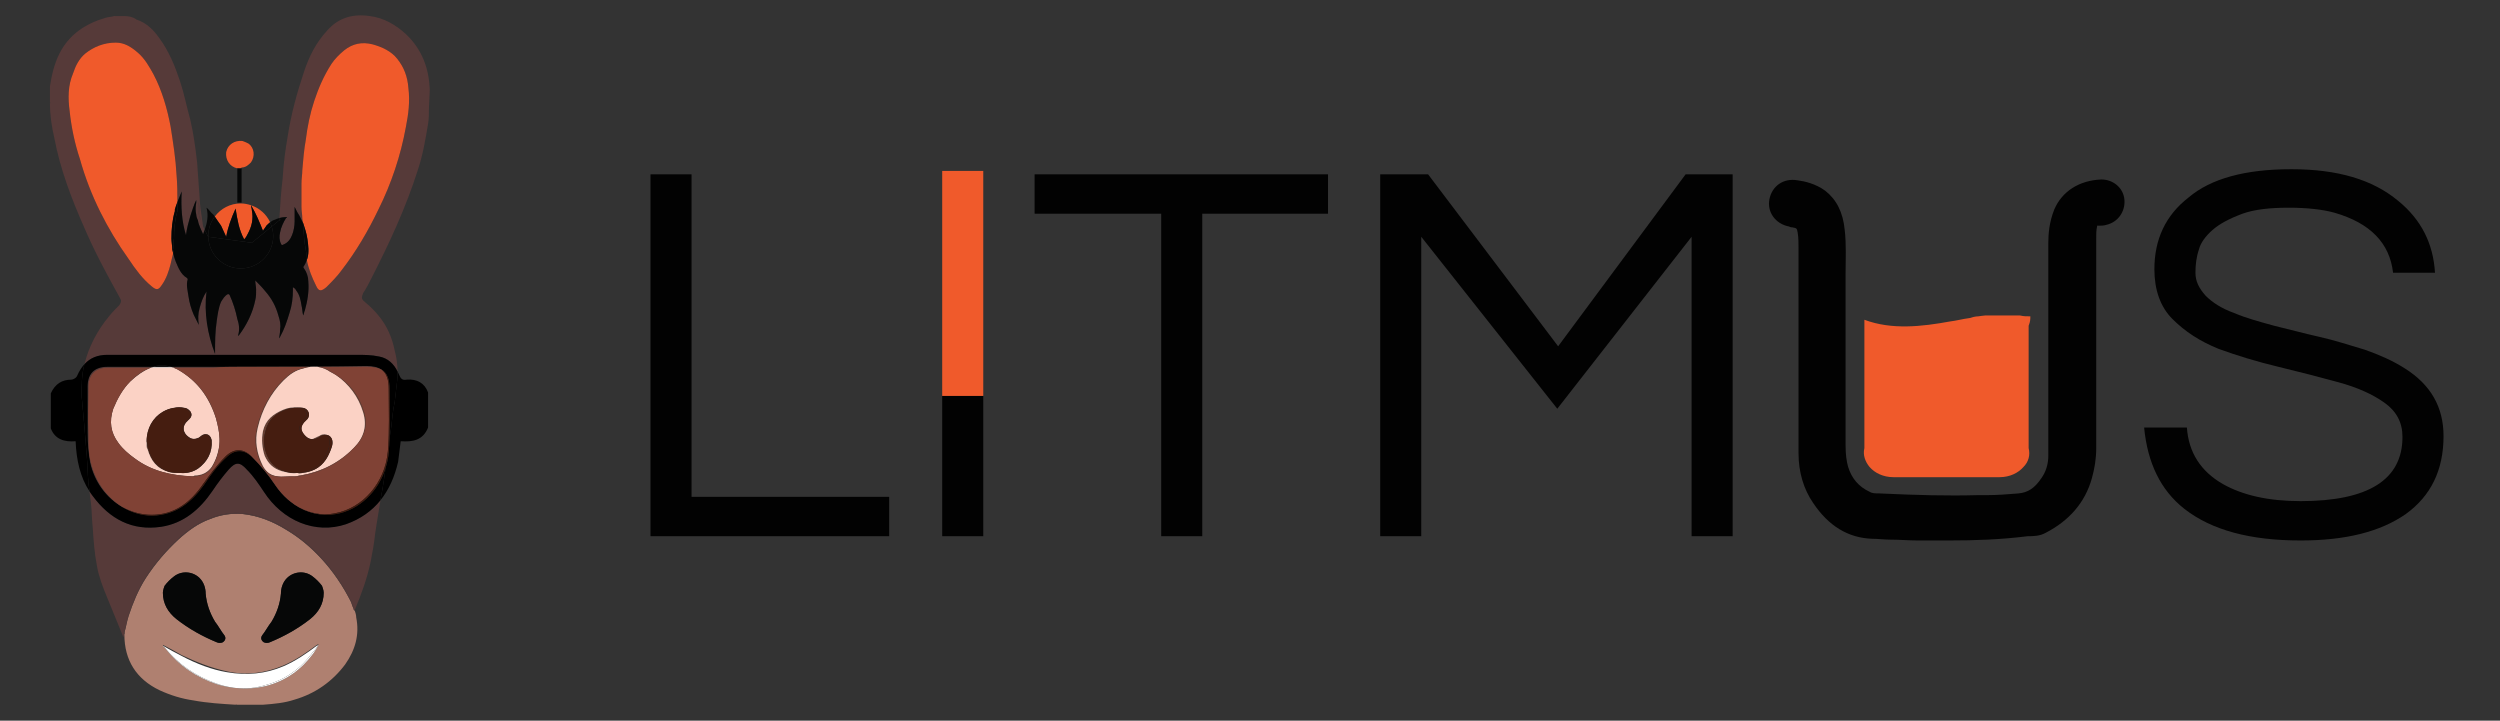 <svg xmlns="http://www.w3.org/2000/svg" xmlns:xlink="http://www.w3.org/1999/xlink" id="Layer_1" x="0" y="0" enable-background="new 0 0 319.28 84.24" version="1.1" viewBox="1.1 0.14 292.24 84.24" xml:space="preserve"><rect x="1.1" y="0.14" width="292.24" height="84.24" fill="#333333" stroke="none"/><style type="text/css">.st0{fill:#f05a2b}.st1{fill:#020202}.st2{fill:none}.st3{fill:#fff}.st4{fill:#af8070}.st5{fill:#060707}.st6{fill:#563a39}.st7{opacity:.27;fill:#f05a2b;enable-background:new}.st8,.st9{fill:none;stroke:#000;stroke-width:0;stroke-linecap:round;stroke-linejoin:round}.st9{opacity:.27;stroke:#f05a2b;enable-background:new}</style><g><path d="M222.44,55.92c0.2,0,0.4,0,0.6,0c1.9,0,3.7,0,5.6,0 c1.9,0,3.7,0,5.6,0c0.2,0,0.4,0,0.6,0c1.2,0,2.2-0.5,2.8-1.2 c0.6-0.6,0.8-1.4,0.6-2.2c0-4.8,0-9.5,0-14.3 c0.2-0.5,0.2-0.8,0.2-1.1c-0.4,0-0.8,0-1.2-0.1 c-0.1,0-0.2,0-0.2,0c-0.1,0-0.3,0-0.4,0c-0.4,0-0.8,0-1.2,0 c-0.8,0-1.5,0-2.3,0c-0.1,0-0.8,0.1-0.8,0.1 c-0.3,0-0.7,0.1-1,0.2c-0.8,0.1-1.5,0.3-2.3,0.4 c-3.3,0.6-6.8,1-10-0.2c0,0.2,0,0.5,0,0.7c0,4.8,0,9.5,0,14.3 c-0.2,0.8,0.1,1.6,0.6,2.2 C220.24,55.42,221.24,55.92,222.44,55.92z" class="st0"/><path d="M246.74,21.12c-2.6,0.1-4.6,1.4-5.5,3.5 c-0.6,1.5-0.7,2.9-0.7,3.9c0,3,0,5.9,0,8.9v7.1c0,3,0,5.9,0,8.9 c0,1-0.3,1.9-0.8,2.6c-0.8,1.2-1.6,1.7-2.7,1.8 c-1.2,0.1-2.5,0.2-3.7,0.2h-1.1c-3.4,0.1-7.1,0-11.4-0.2 c-0.5,0-0.9,0-1.2-0.2c-1.3-0.6-2.1-1.6-2.5-2.9 c-0.2-0.7-0.3-1.5-0.3-2.6v-6.9c0-3.7,0-7.4,0-11.1 c0-0.7,0-1.3,0-1.9c0-1.7,0.1-3.5-0.1-5.2 c-0.2-2.1-1-3.6-2.3-4.6c-1.1-0.8-2.4-1.1-3.2-1.2 c-1.7-0.3-3,0.7-3.3,2.2s0.7,2.9,2.3,3.2 c0.2,0.1,0.3,0.1,0.4,0.1c0.5,0.1,0.5,0.1,0.6,0.6 c0.1,0.6,0.1,1.2,0.1,1.8v8.1c0,5.3,0,10.6,0,15.9 c0,2.2,0.6,4.2,1.7,5.8c1.8,2.7,4.1,4.1,6.9,4.2 c0.7,0,1.4,0.1,2.1,0.1c1.1,0,2.2,0.1,3.3,0.1 c1.2,0,2.3,0,3.5,0c3.1,0,6.1-0.1,9.3-0.5c0.6,0,1.4,0,2.1-0.4 c2.7-1.4,4.6-3.5,5.4-6.4c0.3-1.1,0.5-2.2,0.5-3.5V27.92 c0-0.4,0-0.9,0.1-1.3c0-0.1,0-0.1,0-0.1h0.3 c0.2,0,0.5,0,0.8-0.1c1.3-0.3,2.2-1.5,2.1-2.9 C249.34,22.12,248.14,21.12,246.74,21.12z" class="st1"/><polygon points="81.94 20.52 77.14 20.52 77.14 62.82 105.04 62.82 105.04 58.22 81.94 58.22" class="st1"/><rect width="4.8" height="16.4" x="111.24" y="46.42" class="st1"/><polygon points="122.04 25.12 136.84 25.12 136.84 62.82 141.64 62.82 141.64 25.12 156.34 25.12 156.34 20.52 122.04 20.52" class="st1"/><polygon points="183.24 40.62 168.04 20.52 162.44 20.52 162.44 62.82 167.24 62.82 167.24 27.82 183.14 47.92 198.84 27.82 198.84 62.82 203.64 62.82 203.64 20.52 198.14 20.52" class="st1"/><path d="M282.24,43.22c-1.4-0.9-3-1.6-4.7-2.2 c-1.7-0.5-3.5-1.1-5.3-1.5c-1.8-0.4-3.6-0.9-5.3-1.3 c-1.8-0.5-3.3-0.9-4.7-1.5c-1.4-0.5-2.5-1.2-3.3-2 c-0.8-0.9-1.2-1.7-1.2-2.7c0-0.9,0.1-1.8,0.4-2.7 c0.2-0.8,0.8-1.6,1.6-2.3c0.8-0.7,1.9-1.3,3.5-1.9 c1.4-0.5,3.2-0.7,5.4-0.7c2.1,0,4,0.2,5.4,0.6 c4.1,1.2,6.4,3.5,6.8,7h4.9c-0.2-3.4-1.6-6.2-4.3-8.4 c-3-2.5-7.1-3.7-12.5-3.7c-5.4,0-9.4,1.1-12,3.3 c-2.7,2.1-4,4.9-4,8.4c0,2.4,0.7,4.4,2.1,5.8 c1.5,1.5,3.2,2.6,5.4,3.5c2.2,0.8,4.5,1.5,7,2.1 c2.5,0.6,4.8,1.2,7,1.8c2.2,0.6,4,1.4,5.4,2.4 c1.4,1,2.1,2.3,2.1,4c0,5-4,7.5-11.9,7.5c-3.8,0-6.8-0.7-9.1-2 c-2.6-1.5-4-3.7-4.2-6.6h-5c0.4,4.1,1.9,7.3,4.7,9.5 c3.2,2.5,7.7,3.7,13.6,3.7c5.2,0,9.3-1,12.3-3.1 c2.9-2.1,4.4-5.1,4.4-9.1 C286.74,47.72,285.24,45.12,282.24,43.22z" class="st1"/><polygon points="111.24 20.52 111.24 46.42 116.04 46.42 116.04 20.52 116.04 20.12 111.24 20.12" class="st0"/></g><g><path d="M20.315,75.802c0.03,0.037,0.066,0.068,0.096,0.105 c-0.023-0.03-0.049-0.057-0.072-0.087C20.331,75.811,20.324,75.81,20.315,75.802 z" class="st2"/><path d="M37.401,43.02c0.262-0.034,0.516-0.033,0.768-0.012 c-0.111-0.013-0.224-0.015-0.337-0.016c-0.061,0-0.12,0.002-0.181,0.002 c-0.116,0.005-0.232,0.01-0.35,0.026C37.334,43.02,37.368,43.02,37.401,43.02z" class="st2"/><path d="M18.765,43.12c0.094-0.036,0.19-0.069,0.287-0.1 c-0.005,0-0.01,0-0.014,0c-0.102,0.031-0.204,0.064-0.302,0.1 C18.746,43.12,18.756,43.12,18.765,43.12z" class="st2"/><path d="M38.14,75.52c-1.2,0.9-2.5,1.8-3.9,2.4 c-2.1,0.9-4.3,1.2-6.6,0.7c-1.9-0.4-3.6-1.1-5.3-1.9 c-0.7-0.4-1.4-0.8-2.2-1.2c0,0.046,0.023,0.09,0.046,0.126 c0.685,0.391,1.371,0.783,2.154,1.174c1.7,0.9,3.5,1.6,5.3,1.9 c2.3,0.4,4.5,0.2,6.6-0.7c1.4-0.6,2.7-1.5,3.9-2.4 c0.059,0,0.088-0.03,0.118-0.059c0.026-0.049,0.056-0.089,0.082-0.141 C38.24,75.42,38.24,75.52,38.14,75.52z" class="st2"/><path d="M32.24,26.52c0.141-0.141,0.283-0.281,0.435-0.401 c-0.437-0.934-1.24-1.651-2.227-1.984c0.595,0.995,0.994,1.99,1.392,2.986 C31.94,26.92,32.14,26.72,32.24,26.52z" class="st0"/><path d="M27.54,27.82c0.2-1.1,0.6-2.2,1.1-3.3 c0.2,1.3,0.4,2.5,1,3.6c0.2-0.2,0.3-0.4,0.4-0.6 c0.5-0.9,0.7-1.8,0.5-2.8c0-0.196-0.094-0.392-0.098-0.587 c-0.38-0.127-0.779-0.213-1.202-0.213c-1.247,0-2.343,0.609-3.036,1.536 c0.245,0.352,0.491,0.736,0.736,1.064C27.14,26.92,27.34,27.42,27.54,27.82z" class="st0"/><path d="M38.169,43.008c-0.251-0.021-0.506-0.022-0.768,0.012 c0.272,0,0.543,0,0.815,0C38.2,43.018,38.185,43.01,38.169,43.008z" class="st3"/><path d="M18.765,43.12c0.87,0,1.741,0,2.611,0 c-0.095-0.037-0.191-0.07-0.287-0.1c-0.679,0-1.357,0-2.036,0 C18.955,43.051,18.859,43.084,18.765,43.12z" class="st3"/><path d="M42.44,71.32c-0.1-0.2-0.2-0.5-0.3-0.8 c-0.9-1.8-2.1-3.6-3.5-5.1c-1.2-1.3-2.5-2.4-4-3.3 c-1.6-1-3.3-1.7-5.2-1.9c-1.3-0.1-2.6,0.1-3.8,0.6 c-1.4,0.5-2.6,1.4-3.7,2.4c-1.4,1.3-2.7,2.8-3.8,4.5 c-0.9,1.4-1.5,2.9-2,4.4c-0.193,0.58-0.296,1.254-0.483,1.93 c0.057,0.09-0.017,0.18-0.017,0.27c0,3,1.4,5.2,4.1,6.5 c1.3,0.6,2.6,1,4,1.2c1.6,0.3,3.3,0.4,4.9,0.5 c0,0,0.1-0.1,0.1,0h2.9c0.1,0,0.1,0,0.2,0 c1.3-0.1,2.5-0.2,3.7-0.6c2.4-0.7,4.4-2.1,5.9-4.1 c1.2-1.7,1.7-3.5,1.3-5.5c0-0.281-0.089-0.562-0.183-0.843 c-0.006,0.014-0.011,0.029-0.017,0.043C42.44,71.42,42.44,71.42,42.44,71.32 z M20.34,68.62c0.3-0.4,0.7-0.8,1.1-1.1 c0.9-0.7,2.2-0.6,3,0.2c0.5,0.5,0.7,1.2,0.7,1.8 c0.1,1.2,0.5,2.3,1.1,3.3c0.4,0.5,0.7,1.1,1.1,1.6 c0.2,0.3,0.1,0.6-0.2,0.8c-0.2,0.1-0.5,0.1-0.7,0 c-1.7-0.7-3.3-1.6-4.7-2.7c-1-0.8-1.6-1.8-1.6-3.1 C20.14,69.12,20.34,68.62,20.34,68.62z M38.34,75.52 c-0.2,0.4-0.4,0.7-0.6,1c-1.4,1.9-3.2,3.2-5.5,3.8 c-1.232,0.308-2.424,0.363-3.603,0.239c-0.067-0.007-0.134-0.013-0.201-0.022 c-0.668-0.083-1.333-0.208-1.996-0.417c-2.365-0.788-4.437-2.163-6.028-4.213 c-0.031-0.037-0.066-0.067-0.096-0.105c-0.09-0.076-0.175-0.091-0.175-0.182 c0.015,0.009,0.031,0.017,0.046,0.026c-0.023-0.036-0.046-0.08-0.046-0.126 c0.8,0.4,1.5,0.8,2.2,1.2c1.7,0.8,3.4,1.5,5.3,1.9 c2.3,0.5,4.5,0.2,6.6-0.7c1.4-0.6,2.7-1.5,3.9-2.4 c0.1,0,0.1-0.1,0.2-0.1c-0.026,0.052-0.056,0.092-0.082,0.141 C38.279,75.541,38.299,75.52,38.34,75.52z M37.34,72.52 c-1.4,1.1-3,2-4.7,2.7c-0.2,0.1-0.5,0.1-0.7,0 c-0.3-0.2-0.4-0.5-0.2-0.8c0.4-0.5,0.7-1.1,1.1-1.6 c0.6-1,1-2.1,1.1-3.3c0-0.6,0.2-1.3,0.7-1.8 c0.8-0.8,2.1-0.9,3-0.2c0.4,0.3,0.8,0.7,1.1,1.1 c0,0,0.2,0.5,0.2,0.8C38.94,70.72,38.34,71.72,37.34,72.52z" class="st4"/><path d="M37.64,67.52c-0.9-0.7-2.2-0.6-3,0.2 c-0.5,0.5-0.7,1.2-0.7,1.8c-0.1,1.2-0.5,2.3-1.1,3.3 c-0.4,0.5-0.7,1.1-1.1,1.6c-0.2,0.3-0.1,0.6,0.2,0.8 c0.2,0.1,0.5,0.1,0.7,0c1.7-0.7,3.3-1.6,4.7-2.7 c1-0.8,1.6-1.8,1.6-3.1c0-0.3-0.2-0.8-0.2-0.8 C38.44,68.22,38.04,67.82,37.64,67.52z" class="st5"/><path d="M21.74,72.52c1.4,1.1,3,2,4.7,2.7 c0.2,0.1,0.5,0.1,0.7,0c0.3-0.2,0.4-0.5,0.2-0.8 c-0.4-0.5-0.7-1.1-1.1-1.6c-0.6-1-1-2.1-1.1-3.3 c0-0.6-0.2-1.3-0.7-1.8c-0.8-0.8-2.1-0.9-3-0.2 c-0.4,0.3-0.8,0.7-1.1,1.1c0,0-0.2,0.5-0.2,0.8 C20.14,70.72,20.74,71.72,21.74,72.52z" class="st5"/><path d="M34.24,78.02c-2.1,0.9-4.3,1.1-6.6,0.7 c-1.8-0.3-3.6-1-5.3-1.9c-0.783-0.391-1.469-0.783-2.154-1.174 c0.027,0.043,0.054,0.074,0.054,0.074c0.024,0.03,0.052,0.053,0.075,0.082 c0.009,0.008,0.016,0.009,0.025,0.018c0.023,0.03,0.049,0.057,0.072,0.087 c1.572,1.894,3.512,3.243,5.928,4.113c0.689,0.254,1.391,0.426,2.096,0.517 c0.067,0.009,0.134,0.015,0.201,0.022c1.175,0.125,2.357,0.023,3.503-0.339 c2.3-0.6,4.1-1.9,5.5-3.8c0.261-0.261,0.443-0.533,0.618-0.859 c-0.03,0.029-0.059,0.059-0.118,0.059C36.94,76.52,35.64,77.42,34.24,78.02z" class="st3"/><path d="M20.412,75.907c1.591,2.05,3.663,3.425,6.028,4.213 c0.663,0.209,1.328,0.334,1.996,0.417c-0.705-0.091-1.407-0.263-2.096-0.517 C23.924,79.15,21.984,77.801,20.412,75.907z" class="st3"/><path d="M32.14,80.22c-1.146,0.362-2.328,0.465-3.503,0.339 c1.179,0.124,2.371,0.069,3.603-0.239c2.3-0.6,4.1-1.9,5.5-3.8 c0.2-0.3,0.4-0.6,0.6-1c-0.041,0-0.061,0.021-0.082,0.041 c-0.175,0.326-0.357,0.598-0.618,0.859C36.24,78.32,34.44,79.62,32.14,80.22z" class="st3"/><path d="M20.186,75.646c-0.015-0.009-0.031-0.017-0.046-0.026 c0,0.091,0.085,0.106,0.175,0.182c-0.024-0.029-0.052-0.053-0.075-0.082 C20.24,75.72,20.213,75.689,20.186,75.646z" class="st3"/><path d="M28.84,19.82c0.163,0,0.269,0,0.408,0 c0.036-0.019,0.067-0.05,0.092-0.1c0.5,0,0.8-0.3,1.1-0.6 c0.5-0.7,0.4-1.7-0.3-2.2c-0.2-0.1-0.4-0.2-0.7-0.3 c-0.9-0.1-1.7,0.4-1.9,1.3C27.44,18.82,27.94,19.62,28.84,19.82z" class="st0"/><path d="M28.84,19.82v4c0.2,0,0.3,0,0.5,0c0-0.2,0-0.3,0-0.5 c0-1.2,0-2.3,0-3.5c-0.037,0-0.061,0-0.092,0 C29.14,19.876,28.99,19.82,28.84,19.82z" class="st5"/><path d="M29.248,19.82c-0.139,0-0.245,0-0.408,0 C28.99,19.82,29.14,19.876,29.248,19.82z" class="st5"/><path d="M37.651,42.994c-2.86,0.019-5.732,0.026-8.611,0.026 c2.754,0,5.507,0,8.261,0C37.419,43.005,37.535,42.999,37.651,42.994z" class="st6"/><path d="M38.316,43.02c1.908,0,3.816,0,5.724,0 c0.704,0,1.241,0.098,1.641,0.32c-0.409-0.281-0.973-0.42-1.741-0.42 c-2.019,0.041-4.063,0.058-6.109,0.072c0.113,0.001,0.226,0.004,0.337,0.016 C38.218,43.013,38.267,43.014,38.316,43.02z" class="st6"/><path d="M26.04,43.12c0.9-0.1,2-0.1,3-0.1c-1,0-2.1,0-3.1,0 c-1.617,0-3.234,0-4.851,0c0.096,0.03,0.192,0.063,0.287,0.1 C22.931,43.12,24.485,43.12,26.04,43.12z" class="st6"/><path d="M41.54,61.42c-3.6,1.2-7.4-0.4-9.6-3.8 c-0.6-0.9-1.2-1.8-2-2.6c-0.8-0.9-1.3-0.9-2.1,0 c-0.7,0.8-1.3,1.6-1.9,2.5c-1.5,2.2-3.4,3.8-6,4.2 c-3.4,0.5-6-0.9-8-3.6c-0.138-0.177-0.26-0.361-0.381-0.546 c0.06,0.482,0.12,0.964,0.181,1.446c0.1,0.9,0.1,1.9,0.2,2.8 c0.1,1.5,0.2,3,0.5,4.5c0.2,1.2,0.7,2.5,1.2,3.7 c0.6,1.5,1.2,2.9,1.8,4.4c0,0,0,0.1,0.1,0.2 c0-0.2,0.1-0.4,0.1-0.5c0.007-0.024,0.01-0.046,0.017-0.07 c-0.006-0.01-0.007-0.02-0.017-0.03c0.2-0.7,0.3-1.4,0.5-2 c0.5-1.5,1.1-3,2-4.4c1.1-1.7,2.4-3.2,3.8-4.5 c1.1-1,2.3-1.9,3.7-2.4c1.2-0.5,2.5-0.7,3.8-0.6 c1.9,0.2,3.6,0.9,5.2,1.9c1.5,0.9,2.8,2,4,3.3 c1.4,1.5,2.6,3.3,3.5,5.1c0.1,0.3,0.2,0.5,0.3,0.8 c0,0.1,0,0.2,0.1,0.2c0.006,0.019,0.011,0.038,0.017,0.057 c0.792-1.886,1.486-3.772,1.883-5.757c0.2-1,0.4-2.1,0.5-3.1 c0.182-1.365,0.44-2.654,0.637-4.005C44.576,59.861,43.247,60.817,41.54,61.42z" class="st6"/><path d="M11.74,54.32c-0.3-1.1-0.3-2.3-0.3-3.5 c-0.1-1.8,0-3.6,0-5.4c0-1.5,0.8-2.3,2.3-2.3 c1.666,0,3.331,0,4.997,0c0.098-0.036,0.2-0.069,0.302-0.1 c-1.799,0-3.599,0-5.398,0c-1.5,0-2.3,0.8-2.3,2.3c0,1.8,0,3.6,0,5.4 c0,1.2,0.1,2.4,0.3,3.5c0.509,2.289,1.908,4.129,3.732,5.169 C13.646,58.333,12.294,56.537,11.74,54.32z" class="st6"/><path d="M48.54,4.12c-1.2-1.1-2.6-1.9-4.2-2.1 c-2-0.3-3.7,0.2-5,1.7c-1.3,1.4-2.1,3-2.7,4.8 c-0.8,2.4-1.5,4.9-1.9,7.5c-0.3,1.7-0.5,3.3-0.6,5 c-0.188,1.504-0.286,3.091-0.38,4.605c0.227-0.064,0.454-0.105,0.68-0.105 c0.1,0,0.1,0,0.2,0c0,0.1,0,0.1-0.1,0.1 c-0.3,0.5-0.6,1.1-0.7,1.7c-0.1,0.4-0.1,0.9,0.1,1.3 c0.1,0.2,0.1,0.2,0.3,0.1c0.5-0.2,0.8-0.6,1-1.1 s0.3-1.1,0.3-1.6c0-0.6,0-1.2,0-1.7 c0.1,0.2,0.2,0.4,0.3,0.6c0.37,0.555,0.486,0.934,0.659,1.226 c-0.02-0.188-0.039-0.348-0.059-0.426c0-0.5-0.1-0.9-0.1-1.4 c0-0.9,0-1.8,0-2.7c0-0.6,0.1-1.1,0.1-1.6 c0.1-1.2,0.2-2.4,0.4-3.5c0.2-1.6,0.5-3.1,1-4.6 s1.1-2.9,2-4.3c0.4-0.6,0.9-1.1,1.5-1.6 c1-0.8,2.1-1,3.3-0.7c1.1,0.3,2.2,0.8,2.9,1.7 c0.8,1,1.2,2.1,1.3,3.4c0.2,1.6,0,3.1-0.3,4.6 c-0.6,3.3-1.7,6.6-3.2,9.6c-1.2,2.5-2.6,4.9-4.3,7.1 c-0.5,0.7-1.2,1.4-1.8,2c-0.6,0.5-0.9,0.5-1.2-0.2 c-0.483-0.967-0.869-1.935-1.075-2.992c-0.081,0.231-0.171,0.461-0.325,0.692 c-0.1,0.1-0.1,0.2,0,0.3c0.3,0.4,0.5,1,0.5,1.5 c0.1,1.2-0.1,2.3-0.4,3.4c-0.1,0.2-0.1,0.4-0.2,0.6 c-0.1-0.4-0.1-0.8-0.2-1.2c-0.1-0.6-0.2-1.2-0.6-1.7 c-0.1-0.2-0.2-0.3-0.4-0.4c0,0.1,0,0.2,0,0.3 c0,0.9-0.1,1.8-0.4,2.7c-0.3,1-0.6,1.9-1.1,2.8 c0,0.1-0.1,0.1-0.1,0.2c0-0.3,0.1-0.6,0.1-1 c0.1-0.6,0-1.1-0.2-1.7c-0.3-1.1-0.8-2-1.5-2.8 c-0.4-0.5-0.8-0.9-1.2-1.3c0,0.4,0.1,0.7,0.1,1.1 c0,0.4,0,0.8-0.1,1.2c-0.3,1.5-1,2.9-1.9,4.1l-0.1,0.1V39.32 c0.2-0.7,0.1-1.3-0.1-1.9c-0.2-1-0.5-1.9-0.9-2.8 c-0.1-0.1-0.1-0.1-0.2-0.1c-0.4,0.2-0.6,0.6-0.8,0.9 c-0.3,0.7-0.4,1.5-0.5,2.2c-0.2,1.3-0.2,2.5-0.2,3.8v0.1 c-0.9-2.4-1.3-4.8-1-7.3c-0.4,0.6-0.6,1.2-0.8,1.9 s-0.2,1.3-0.1,2c-0.2-0.4-0.4-0.8-0.6-1.2 c-0.3-0.7-0.5-1.4-0.6-2.1c-0.1-0.7-0.3-1.4-0.1-2 c0-0.1,0-0.1-0.1-0.2c-0.7-0.4-1-1.2-1.3-1.9 c-0.136-0.34-0.221-0.667-0.296-0.975c-0.104,0.452-0.228,0.895-0.304,1.275 c-0.2,0.8-0.5,1.7-1,2.4c-0.4,0.6-0.6,0.7-1.2,0.2 c-1.1-0.9-1.9-2-2.7-3.2c-2.5-3.5-4.5-7.4-5.7-11.7 c-0.6-1.8-1-3.7-1.2-5.6c-0.2-1.5-0.2-3,0.4-4.4 c0.3-0.9,0.7-1.7,1.4-2.3c1-0.8,2.2-1.3,3.6-1.3 c1,0,1.8,0.5,2.6,1.2s1.3,1.6,1.8,2.5c1,1.9,1.6,4,2,6.1 c0.3,1.9,0.6,3.8,0.7,5.7c0.092,1.015,0.098,2.109,0.098,3.136 c0.156-0.412,0.325-0.824,0.502-1.236c-0.1,1.8,0,3.5,0.5,5.1 c0.1-0.8,0.3-1.5,0.5-2.2c0.2-0.6,0.4-1.3,0.7-1.9 c0,0.1,0,0.1,0,0.2c0,0,0,0,0,0.1c-0.1,0.5-0.1,1,0,1.4 c0,0.2,0.1,0.5,0.2,0.7c0.1,0.6,0.4,1.1,0.6,1.6 c0.069-0.173,0.129-0.347,0.19-0.521l-0.19-0.379 c-0.2-1.3-0.4-2.8-0.4-3.3c-0.1-1.4-0.2-2.8-0.3-4.2 c-0.2-1.7-0.4-3.3-0.8-5c-0.4-1.4-0.7-3-1.2-4.5 c-0.6-1.8-1.3-3.5-2.4-5c-0.7-1-1.5-1.8-2.7-2.2 c-0.4-0.3-0.9-0.4-1.4-0.4H15.54h-1.1 c-0.3,0.1-0.7,0.1-1,0.2c-2.4,0.7-4.3,2-5.4,4.2 c-0.6,1.2-0.9,2.5-1.1,3.8c0,0.4,0,0.8,0,1.2v0.1v0.6 c0.1,0,0,0.1,0,0.1c0,1.4,0.2,2.7,0.5,4c0.7,3.7,2,7.1,3.5,10.5 c1.2,2.8,2.6,5.4,4.1,8.1c0,0.1,0.1,0.1,0.1,0.2 c0.2,0.3,0.1,0.5-0.1,0.8c-0.4,0.4-0.8,0.8-1.2,1.3 c-1.375,1.669-2.357,3.534-2.866,5.588c0.661-0.72,1.526-1.088,2.666-1.088 c9.7,0,19.4,0,29.1,0c0.9,0,1.8,0,2.7,0.2 c0.977,0.178,1.7,0.844,2.133,1.759c-0.008-0.822-0.117-1.666-0.333-2.459 c-0.3-1.5-0.9-2.9-1.9-4.1c-0.5-0.6-1-1.1-1.5-1.5l-0.1-0.1 c-0.4-0.3-0.4-0.5-0.2-1c0.4-0.6,0.7-1.2,1-1.8 c2.1-4.1,4-8.2,5.4-12.6c0.6-1.8,0.9-3.6,1.2-5.4 c0.1-0.6,0.1-1.2,0.1-1.8l0.1-2.2 C51.24,8.12,50.44,5.92,48.54,4.12z M24.34,23.82v-0.1 c0.1,0.7,0.1,1.5,0.2,2.2c-0.1-0.2-0.1-0.5-0.2-0.7 C24.24,24.72,24.24,24.22,24.34,23.82z" class="st6"/><path d="M30.64,53.62c-0.015-0.015-0.03-0.024-0.044-0.038 c0.977,0.984,1.86,2.062,2.644,3.238c0.441,0.648,0.951,1.218,1.508,1.702 c-0.519-0.458-0.994-0.993-1.408-1.602C32.54,55.72,31.64,54.62,30.64,53.62z" class="st6"/><path d="M38.216,43.02c0.033,0,0.067,0,0.1,0 c-0.049-0.006-0.098-0.007-0.147-0.012C38.185,43.01,38.2,43.018,38.216,43.02z" class="st6"/><path d="M42.44,71.22c-0.1-0.3-0.2-0.5-0.3-0.8 c-0.9-1.8-2.1-3.6-3.5-5.1c-1.2-1.3-2.5-2.4-4-3.3 c-1.6-1-3.3-1.7-5.2-1.9c-1.3-0.1-2.6,0.1-3.8,0.6 c-1.4,0.5-2.6,1.4-3.7,2.4c-1.4,1.3-2.7,2.8-3.8,4.5 c-0.9,1.4-1.5,2.9-2,4.4c-0.2,0.6-0.3,1.3-0.5,2 c0.01,0.01,0.011,0.02,0.017,0.03c0.187-0.676,0.29-1.35,0.483-1.93 c0.5-1.5,1.1-3,2-4.4c1.1-1.7,2.4-3.2,3.8-4.5 c1.1-1,2.3-1.9,3.7-2.4c1.2-0.5,2.5-0.7,3.8-0.6 c1.9,0.2,3.6,0.9,5.2,1.9c1.5,0.9,2.8,2,4,3.3 c1.4,1.5,2.6,3.3,3.5,5.1c0.1,0.3,0.2,0.6,0.3,0.8 c0,0.1,0,0.1,0.1,0.2c0.006-0.014,0.011-0.029,0.017-0.043 c-0.006-0.019-0.011-0.038-0.017-0.057C42.44,71.42,42.44,71.32,42.44,71.22 z" class="st6"/><path d="M24.54,25.92c-0.1-0.7-0.1-1.5-0.2-2.2v0.1 c-0.1,0.4-0.1,0.9,0,1.4C24.44,25.42,24.44,25.72,24.54,25.92z" class="st6"/><path d="M21.14,28.02c0-1.1,0.1-2.2,0.4-3.2 c0-0.1,0-0.1,0-0.2c0.082-0.288,0.189-0.576,0.298-0.864 c-0.001-1.028-0.006-2.122-0.098-3.136c-0.1-1.9-0.4-3.8-0.7-5.7 c-0.4-2.1-1-4.2-2-6.1c-0.5-0.9-1-1.8-1.8-2.5 s-1.6-1.2-2.6-1.2c-1.4,0-2.6,0.5-3.6,1.3 C10.34,7.02,9.94,7.82,9.64,8.72c-0.6,1.4-0.6,2.9-0.4,4.4 c0.2,1.9,0.6,3.8,1.2,5.6c1.2,4.3,3.2,8.2,5.7,11.7 c0.8,1.2,1.6,2.3,2.7,3.2c0.6,0.5,0.8,0.4,1.2-0.2 c0.5-0.7,0.8-1.6,1-2.4c0.076-0.38,0.2-0.823,0.304-1.275 c-0.035-0.146-0.072-0.297-0.104-0.425C21.24,28.92,21.14,28.42,21.14,28.02 z" class="st0"/><path d="M37.04,28.12c0.1,0.7,0.2,1.5,0,2.2 c-0.023,0.069-0.051,0.139-0.075,0.208c0.206,1.057,0.592,2.025,1.075,2.992 c0.3,0.7,0.6,0.7,1.2,0.2c0.6-0.6,1.3-1.3,1.8-2 c1.7-2.2,3.1-4.6,4.3-7.1c1.5-3,2.6-6.3,3.2-9.6 c0.3-1.5,0.5-3,0.3-4.6c-0.1-1.3-0.5-2.4-1.3-3.4 c-0.7-0.9-1.8-1.4-2.9-1.7c-1.2-0.3-2.3-0.1-3.3,0.7 c-0.6,0.5-1.1,1-1.5,1.6c-0.9,1.4-1.5,2.8-2,4.3s-0.8,3-1,4.6 c-0.2,1.1-0.3,2.3-0.4,3.5c0,0.5-0.1,1-0.1,1.6 c0,0.9,0,1.8,0,2.7c0,0.5,0.1,0.9,0.1,1.4 c0.02,0.078,0.039,0.238,0.059,0.426c0.014,0.024,0.026,0.051,0.041,0.074 C36.74,26.82,36.94,27.42,37.04,28.12z" class="st0"/><path d="M33.741,25.901c0.006-0.09,0.013-0.185,0.018-0.276 c-0.173,0.049-0.346,0.108-0.52,0.195c-0.212,0.053-0.395,0.163-0.565,0.299 c0.075,0.161,0.132,0.331,0.185,0.503L33.741,25.901z" class="st5"/><path d="M30.44,24.12c0,0.004,0.002,0.008,0.002,0.013 c0.002,0.001,0.004,0.001,0.006,0.002C30.445,24.13,30.443,24.125,30.44,24.12 z" class="st5"/><path d="M25.45,27.821c-0.001-0.035-0.01-0.067-0.01-0.101 c0-0.852,0.29-1.63,0.764-2.264c-0.055-0.078-0.109-0.164-0.164-0.236 c-0.3-0.2-0.5-0.6-0.8-0.8c0.248,0.909,0.079,1.75-0.21,2.579 l0.41,0.821L25.45,27.821z" class="st5"/><path d="M25.45,27.821l5.09,0.699l2.32-1.898 c-0.052-0.173-0.109-0.342-0.185-0.503c-0.152,0.12-0.294,0.26-0.435,0.401 c-0.1,0.2-0.3,0.4-0.4,0.6c-0.398-0.995-0.797-1.99-1.392-2.986 c-0.002-0.001-0.004-0.001-0.006-0.002c0.004,0.196,0.098,0.392,0.098,0.587 c0.2,1,0,1.9-0.5,2.8c-0.1,0.2-0.2,0.4-0.4,0.6 c-0.6-1.1-0.8-2.3-1-3.6c-0.5,1.1-0.9,2.2-1.1,3.3 c-0.2-0.4-0.4-0.9-0.6-1.3c-0.245-0.327-0.491-0.712-0.736-1.064 c-0.473,0.634-0.764,1.412-0.764,2.264C25.44,27.755,25.449,27.787,25.45,27.821 z" class="st5"/><path d="M33.94,25.82h-0.1l-0.099,0.081 c-0,0.006-0.001,0.013-0.001,0.019C33.84,25.92,33.84,25.82,33.94,25.82z" class="st5"/><path d="M24.24,25.92c-0.1-0.2-0.2-0.5-0.2-0.7 c-0.1-0.4-0.1-0.9,0-1.4c0-0.1,0-0.1,0-0.1c0-0.1,0-0.1,0-0.2 c-0.3,0.6-0.5,1.3-0.7,1.9c-0.2,0.7-0.4,1.4-0.5,2.2 c-0.5-1.6-0.6-3.3-0.5-5.1c-0.177,0.412-0.346,0.824-0.502,1.236 c0,0.086,0.002,0.178,0.002,0.264c0,0.2,0,0.4,0,0.6 c0,0.1,0,0.1,0,0.2c-0.3,1-0.4,2.1-0.4,3.2 c-0.1,0.4-0.1,0.9,0,1.3c-0.024,0.144-0.063,0.283-0.096,0.425 c0.075,0.308,0.16,0.635,0.296,0.975c0.3,0.7,0.6,1.5,1.3,1.9 c0.1,0.1,0.1,0.1,0.1,0.2c-0.2,0.6,0,1.3,0.1,2 c0.1,0.7,0.3,1.4,0.6,2.1c0.2,0.4,0.4,0.8,0.6,1.2 c-0.1-0.7-0.1-1.3,0.1-2s0.4-1.3,0.8-1.9 c-0.3,2.5,0.1,4.9,1,7.3v-0.1c0-1.3,0-2.5,0.2-3.8 c0.1-0.7,0.2-1.5,0.5-2.2c0.2-0.3,0.4-0.7,0.8-0.9 c0.1,0,0.1,0,0.2,0.1c0.4,0.9,0.7,1.8,0.9,2.8 c0.2,0.6,0.3,1.2,0.1,1.9v0.1l0.1-0.1 c0.9-1.2,1.6-2.6,1.9-4.1c0.1-0.4,0.1-0.8,0.1-1.2 c0-0.4-0.1-0.7-0.1-1.1c0.4,0.4,0.8,0.8,1.2,1.3 c0.7,0.8,1.2,1.7,1.5,2.8c0.2,0.6,0.3,1.1,0.2,1.7 c0,0.4-0.1,0.7-0.1,1c0-0.1,0.1-0.1,0.1-0.2 c0.5-0.9,0.8-1.8,1.1-2.8c0.3-0.9,0.4-1.8,0.4-2.7 c0-0.1,0-0.2,0-0.3c0.2,0.1,0.3,0.2,0.4,0.4 c0.4,0.5,0.5,1.1,0.6,1.7c0.1,0.4,0.1,0.8,0.2,1.2 c0.1-0.2,0.1-0.4,0.2-0.6c0.3-1.1,0.5-2.2,0.4-3.4 c0-0.5-0.2-1.1-0.5-1.5c-0.1-0.1-0.1-0.2,0-0.3 c0.154-0.231,0.244-0.461,0.325-0.692c-0.007-0.037-0.018-0.071-0.025-0.108 c0.1,0,0-0.5-0.2-1.7c-0.08-0.322-0.161-1.797-0.241-2.574 c-0.173-0.292-0.289-0.671-0.659-1.226c-0.1-0.2-0.2-0.4-0.3-0.6 c0,0.5,0,1.1,0,1.7c0,0.5-0.1,1.1-0.3,1.6s-0.5,0.9-1,1.1 c-0.2,0.1-0.2,0.1-0.3-0.1c-0.2-0.4-0.2-0.9-0.1-1.3 c0.1-0.6,0.4-1.2,0.7-1.7c0.1,0,0.1,0,0.1-0.1 c-0.1,0-0.1,0-0.2,0c-0.227,0-0.454,0.041-0.68,0.105 c-0.006,0.091-0.013,0.186-0.018,0.276l0.099-0.081h0.1 c-0.1,0-0.1,0.1-0.2,0.1c0-0.006,0.001-0.013,0.001-0.019 l-0.882,0.721c0.106,0.35,0.18,0.713,0.18,1.098 c0,2.099-1.701,3.8-3.8,3.8c-2.064,0-3.735-1.648-3.79-3.699l-0.01-0.001 l-0.41-0.821c-0.061,0.174-0.12,0.348-0.19,0.521 C24.64,27.02,24.34,26.52,24.24,25.92z" class="st5"/><path d="M25.45,27.821c0.055,2.051,1.726,3.699,3.79,3.699 c2.099,0,3.8-1.701,3.8-3.8c0-0.384-0.074-0.748-0.18-1.098l-2.32,1.898 L25.45,27.821z" class="st5"/><path d="M21.44,28.02c0-1.1,0.1-2.2,0.4-3.2 c0-0.1,0-0.1,0-0.2c0-0.2,0-0.4,0-0.6c0-0.085-0.002-0.177-0.002-0.264 c-0.109,0.288-0.216,0.576-0.298,0.864c0,0.1,0,0.1,0,0.2 c-0.3,1-0.4,2.1-0.4,3.2c0,0.4,0.1,0.9,0.1,1.3 c0.032,0.128,0.069,0.279,0.104,0.425c0.033-0.142,0.072-0.281,0.096-0.425 C21.34,28.92,21.34,28.42,21.44,28.02z" class="st5"/><path d="M36.94,30.42c0.007,0.037,0.018,0.071,0.025,0.108 c0.024-0.069,0.052-0.139,0.075-0.208c0.2-0.7,0.1-1.5,0-2.2 c-0.1-0.7-0.3-1.3-0.5-1.9c-0.015-0.023-0.027-0.05-0.041-0.074 c0.08,0.777,0.161,2.252,0.241,2.574C36.94,29.92,37.04,30.42,36.94,30.42z" class="st5"/><path d="M19.34,42.92c-0.107,0.027-0.2,0.069-0.302,0.1c0.005,0,0.01,0,0.014,0 C19.15,42.989,19.238,42.945,19.34,42.92z"/><path d="M47.24,47.12c-0.2,0.9-0.3,1.9-0.4,2.9 c-0.089,0.536-0.156,1.072-0.223,1.608c-0.019,0.466-0.038,0.932-0.077,1.392 c-0.051,0.624-0.188,1.213-0.361,1.784c-0.153,1.142-0.316,2.302-0.539,3.415 c-0.018,0.135-0.043,0.262-0.063,0.395c0.993-1.235,1.665-2.753,2.063-4.495 c0.1-0.8,0.2-1.6,0.3-2.4c1.4,0.1,2.6-0.1,3.2-1.6 c0-1.4,0-2.7,0-4.1c-0.4-1.1-1.3-1.6-2.5-1.5 c-0.5,0.1-0.7-0.1-0.9-0.6c-0.045-0.123-0.112-0.226-0.167-0.341 c0.003,0.319-0.005,0.634-0.033,0.941C47.44,45.42,47.34,46.22,47.24,47.12z"/><path d="M11.24,53.42c-0.1-1.3-0.2-2.5-0.3-3.7 c-0.1-1.1-0.2-2.2-0.3-3.3c0-1.2,0-2.4,0.3-3.6 c0.009-0.038,0.025-0.074,0.034-0.112c-0.324,0.353-0.603,0.785-0.834,1.312 c-0.1,0.3-0.5,0.5-0.7,0.5c-1.1,0-1.9,0.5-2.4,1.6c0,1.3,0,2.7,0,4.1 c0.5,1.3,1.6,1.6,2.9,1.5c0.09,2.164,0.512,4.162,1.619,5.854 c-0.04-0.318-0.08-0.636-0.119-0.954 C11.34,55.52,11.34,54.52,11.24,53.42z"/><path d="M21.089,43.02c-0.558-0.176-1.129-0.238-1.749-0.1 c-0.102,0.025-0.19,0.069-0.287,0.1 C19.731,43.02,20.41,43.02,21.089,43.02z"/><path d="M45.44,41.82c-0.9-0.2-1.8-0.2-2.7-0.2 c-9.7,0-19.4,0-29.1,0c-1.14,0-2.005,0.368-2.666,1.088 c-0.009,0.038-0.025,0.074-0.034,0.112c-0.3,1.2-0.3,2.4-0.3,3.6 c0.1,1.1,0.2,2.2,0.3,3.3c0.1,1.2,0.2,2.4,0.3,3.7 c0.1,1.1,0.1,2.1,0.2,3.2c0.04,0.318,0.08,0.636,0.119,0.954 c0.121,0.185,0.243,0.369,0.381,0.546c2,2.7,4.6,4.1,8,3.6 c2.6-0.4,4.5-2,6-4.2c0.6-0.9,1.2-1.7,1.9-2.5 c0.8-0.9,1.3-0.9,2.1,0c0.8,0.8,1.4,1.7,2,2.6 c2.2,3.4,6,5,9.6,3.8c1.707-0.603,3.036-1.559,4.037-2.805 c0.019-0.133,0.045-0.26,0.063-0.395c0.223-1.114,0.386-2.273,0.539-3.415 c-0.854,2.816-3.079,4.917-5.739,5.415c-1.723,0.319-3.443-0.101-4.906-1.092 c-0.058-0.039-0.112-0.087-0.169-0.129c-0.21-0.151-0.419-0.303-0.616-0.477 c-0.558-0.484-1.068-1.054-1.508-1.702c-0.784-1.176-1.668-2.254-2.644-3.238 c-0.988-0.957-2.07-0.947-3.056,0.038c-1,0.9-1.8,2-2.6,3.2 c-1.5,2.1-3.3,3.5-6,3.6c-1.268,0-2.491-0.372-3.568-1.031 c-1.824-1.04-3.224-2.88-3.732-5.169c-0.2-1.1-0.3-2.3-0.3-3.5 c0-1.8,0-3.6,0-5.4c0-1.5,0.8-2.3,2.3-2.3c1.799,0,3.599,0,5.398,0 c0.102-0.031,0.195-0.073,0.302-0.1c0.62-0.138,1.191-0.076,1.749,0.1 c1.617,0,3.234,0,4.851,0c1,0,2.1,0,3.1,0c2.879,0,5.751-0.007,8.611-0.026 c0.061-0,0.12-0.002,0.181-0.002c2.046-0.014,4.09-0.031,6.109-0.072 c0.768,0,1.332,0.139,1.741,0.42c0.68,0.378,0.959,1.121,0.959,2.38 c0,1.94,0.057,3.943-0.023,5.908c0.067-0.536,0.134-1.072,0.223-1.608 c0.1-1,0.2-2,0.4-2.9c0.1-0.9,0.2-1.7,0.3-2.6 c0.028-0.307,0.036-0.623,0.033-0.941C47.14,42.664,46.417,41.998,45.44,41.82z"/><path d="M24.64,51.12c0.187-0.156,0.362-0.216,0.521-0.218 c-0.182-0.03-0.394,0.03-0.621,0.218c-0.1,0.1-0.2,0.2-0.3,0.2 c-0.176,0.088-0.352,0.129-0.528,0.131c0.209,0.019,0.419-0.026,0.628-0.131 C24.44,51.22,24.54,51.22,24.64,51.12z" class="st7"/><path d="M18.737,43.12c-0.907,0.334-1.657,0.86-2.397,1.6 c0.748-0.665,1.506-1.245,2.425-1.6C18.756,43.12,18.746,43.12,18.737,43.12z" class="st7"/><path d="M43.54,48.32c0.497,1.59,0.103,2.983-1.08,4.178 c0.026-0.027,0.054-0.051,0.08-0.078c1.2-1.2,1.6-2.6,1.1-4.2 c-0.535-1.783-1.63-3.245-3.278-4.251C41.89,45.048,43,46.52,43.54,48.32z" class="st7"/><path d="M31.84,54.62c-0.7-1.4-1-2.9-0.6-4.5c0.5-2.1,1.5-4,3-5.5 c0.7-0.7,1.4-1.2,2.3-1.4c0.293-0.098,0.58-0.163,0.861-0.2 c-0.033,0-0.067,0-0.1,0c-0.281,0.037-0.568,0.102-0.861,0.2 c-0.9,0.2-1.6,0.7-2.3,1.4c-1.5,1.5-2.5,3.4-3,5.5 c-0.4,1.6-0.1,3.1,0.6,4.5c0.4,0.7,0.9,1.1,1.7,1.2 c0.183,0.031,0.355,0.039,0.522,0.041c-0.136-0.005-0.276-0.017-0.422-0.041 C32.74,55.72,32.24,55.32,31.84,54.62z" class="st7"/><path d="M21.34,47.82c-0.425,0.075-0.831,0.231-1.202,0.455 c0.389-0.223,0.827-0.38,1.302-0.455C21.407,47.82,21.373,47.82,21.34,47.82z" class="st7"/><path d="M25.84,54.72c-0.5,0.7-1.2,1-2,1 c-0.1,0.1-0.2,0.1-0.3,0.1c0.1,0,0.2,0,0.3,0 c0.8,0,1.5-0.3,2-1c0.5-0.8,0.8-1.7,0.9-2.6 c0.025-0.28,0.031-0.553,0.021-0.823c0.007,0.245,0.003,0.487-0.021,0.723 C26.64,53.02,26.34,53.92,25.84,54.72z" class="st7"/><path d="M46.44,52.92c0.001-0.011,0.001-0.022,0.002-0.033 c-0.007,0.047-0.013,0.093-0.019,0.14 C46.426,52.991,46.437,52.957,46.44,52.92z" class="st7"/><path d="M32.34,53.42c-0.4-0.9-0.5-1.9-0.2-2.9 c0.3-1.3,1.2-2.1,2.4-2.5c0.421-0.14,0.891-0.226,1.376-0.234 c-0.566-0.053-1.087-0.018-1.676,0.234c-1.2,0.5-2.1,1.2-2.4,2.5 c-0.2,1-0.1,2,0.2,2.9c0.4,0.9,1,1.5,2,1.8 c0.8,0.2,1.3,0.3,1.8,0.2c-0.5,0-1,0-1.5-0.2 C33.34,54.92,32.74,54.32,32.34,53.42z" class="st7"/><path d="M38.04,51.42c0.2-0.1,0.3-0.1,0.4-0.2 c0.1-0.1,0.2-0.1,0.4-0.2c0.119-0.048,0.238-0.063,0.352-0.058 c-0.177-0.072-0.392-0.072-0.653,0.058c-0.1,0.1-0.2,0.1-0.4,0.2 c-0.1,0.1-0.3,0.1-0.4,0.2c-0.085,0.034-0.169,0.041-0.254,0.052 C37.654,51.494,37.832,51.489,38.04,51.42z" class="st7"/><path d="M20.94,55.32c-1.4-0.4-2.2-1.4-2.5-2.7 c0-0.1-0.1-0.3-0.1-0.4c0-0.2-0.1-0.4-0.1-0.5 c0,0.1,0,0.3,0,0.5c0,0.1,0,0.3,0.1,0.4 c0.4,1.4,1.1,2.3,2.5,2.7c0.4,0.1,0.8,0.1,1.2,0.1 c0.207,0.026,0.406,0.03,0.6,0.017c-0.163,0.005-0.328,0.004-0.5-0.017 C21.74,55.42,21.34,55.42,20.94,55.32z" class="st7"/><path d="M38.216,43.02c-0.272,0-0.543,0-0.815,0 c-0.281,0.037-0.568,0.102-0.861,0.2c-0.9,0.2-1.6,0.7-2.3,1.4 c-1.5,1.5-2.5,3.4-3,5.5c-0.4,1.6-0.1,3.1,0.6,4.5 c0.4,0.7,0.9,1.1,1.7,1.2c0.146,0.024,0.286,0.036,0.422,0.041 c0.381,0.004,0.73-0.041,1.078-0.041c0.033,0,0.067,0,0.1,0c0.167,0,0.333,0,0.5,0 c0.2,0,0.4-0.1,0.6-0.1c2.364-0.394,4.531-1.47,6.22-3.222 c1.183-1.195,1.577-2.588,1.08-4.178c-0.54-1.8-1.65-3.272-3.178-4.351 c-0.2-0.122-0.405-0.241-0.622-0.349 C39.256,43.281,38.747,43.089,38.216,43.02z M39.64,53.02 c-0.5,1.2-1.3,2-2.6,2.3c-0.6,0.1-0.9,0.2-1.2,0.1 c-0.5,0.1-1,0-1.8-0.2c-1-0.3-1.6-0.9-2-1.8 c-0.3-0.9-0.4-1.9-0.2-2.9c0.3-1.3,1.2-2,2.4-2.5 c0.589-0.252,1.11-0.287,1.676-0.234c0.207-0.003,0.415,0.004,0.624,0.034 c0.6,0.1,0.9,0.8,0.5,1.3c-0.1,0.1-0.3,0.3-0.4,0.4 c-0.4,0.5-0.4,0.9,0,1.4c0.262,0.327,0.529,0.51,0.846,0.552 c0.084-0.011,0.169-0.018,0.254-0.052c0.1-0.1,0.3-0.1,0.4-0.2 c0.2-0.1,0.3-0.1,0.4-0.2c0.261-0.13,0.475-0.13,0.653-0.058 c0.363,0.017,0.671,0.278,0.747,0.658C40.04,52.12,39.84,52.52,39.64,53.02z" class="st3"/><path d="M38.216,43.02c-0.272,0-0.543,0-0.815,0 c-0.281,0.037-0.568,0.102-0.861,0.2c-0.9,0.2-1.6,0.7-2.3,1.4 c-1.5,1.5-2.5,3.4-3,5.5c-0.4,1.6-0.1,3.1,0.6,4.5 c0.4,0.7,0.9,1.1,1.7,1.2c0.146,0.024,0.286,0.036,0.422,0.041 c0.381,0.004,0.73-0.041,1.078-0.041c0.033,0,0.067,0,0.1,0c0.167,0,0.333,0,0.5,0 c0.2,0,0.4-0.1,0.6-0.1c2.364-0.394,4.531-1.47,6.22-3.222 c1.183-1.195,1.577-2.588,1.08-4.178c-0.54-1.8-1.65-3.272-3.178-4.351 c-0.2-0.122-0.405-0.241-0.622-0.349 C39.256,43.281,38.747,43.089,38.216,43.02z M39.64,53.02 c-0.5,1.2-1.3,2-2.6,2.3c-0.6,0.1-0.9,0.2-1.2,0.1 c-0.5,0.1-1,0-1.8-0.2c-1-0.3-1.6-0.9-2-1.8 c-0.3-0.9-0.4-1.9-0.2-2.9c0.3-1.3,1.2-2,2.4-2.5 c0.589-0.252,1.11-0.287,1.676-0.234c0.207-0.003,0.415,0.004,0.624,0.034 c0.6,0.1,0.9,0.8,0.5,1.3c-0.1,0.1-0.3,0.3-0.4,0.4 c-0.4,0.5-0.4,0.9,0,1.4c0.262,0.327,0.529,0.51,0.846,0.552 c0.084-0.011,0.169-0.018,0.254-0.052c0.1-0.1,0.3-0.1,0.4-0.2 c0.2-0.1,0.3-0.1,0.4-0.2c0.261-0.13,0.475-0.13,0.653-0.058 c0.363,0.017,0.671,0.278,0.747,0.658C40.04,52.12,39.84,52.52,39.64,53.02z" class="st7"/><path d="M16.34,44.72c-0.9,0.9-1.5,2-2,3.2c-0.5,1.5-0.3,2.8,0.6,4 c0.5,0.7,1.2,1.3,1.9,1.8c2,1.5,4.3,2,6.7,2.1 c0.1,0,0.2,0,0.3-0.1c0.8,0,1.5-0.3,2-1 c0.5-0.8,0.8-1.7,0.9-2.6c0.024-0.236,0.028-0.478,0.021-0.723 c-0.03-0.792-0.197-1.557-0.421-2.377c-0.8-2.5-2.2-4.4-4.5-5.7 c-0.154-0.077-0.309-0.139-0.464-0.2c-0.87,0-1.741,0-2.611,0 C17.846,43.475,17.088,44.055,16.34,44.72z M20.138,48.275 c0.37-0.223,0.777-0.38,1.202-0.455c0.033,0,0.067,0,0.1,0 c0.4-0.1,0.8-0.1,1.2,0c0.3,0,0.5,0.2,0.7,0.4 c0.2,0.3,0.2,0.6-0.1,0.9c-0.1,0.1-0.1,0.1-0.2,0.2 c-0.7,0.6-0.6,1.4,0.1,1.9c0.191,0.143,0.381,0.214,0.572,0.231 c0.176-0.002,0.352-0.043,0.528-0.131c0.1,0,0.2-0.1,0.3-0.2 c0.227-0.189,0.439-0.249,0.621-0.218c0.35-0.005,0.61,0.306,0.679,0.718 c0.1,1.4-0.5,2.5-1.6,3.3c-0.471,0.314-1.006,0.498-1.6,0.517 c-0.193,0.013-0.393,0.008-0.6-0.017c-0.4,0-0.8,0-1.2-0.1 c-1.4-0.4-2.1-1.3-2.5-2.7c-0.1-0.1-0.1-0.3-0.1-0.4 c0-0.2,0-0.4,0-0.5C18.24,50.22,18.971,48.945,20.138,48.275z" class="st3"/><path d="M16.34,44.72c-0.9,0.9-1.5,2-2,3.2c-0.5,1.5-0.3,2.8,0.6,4 c0.5,0.7,1.2,1.3,1.9,1.8c2,1.5,4.3,2,6.7,2.1 c0.1,0,0.2,0,0.3-0.1c0.8,0,1.5-0.3,2-1 c0.5-0.8,0.8-1.7,0.9-2.6c0.024-0.236,0.028-0.478,0.021-0.723 c-0.03-0.792-0.197-1.557-0.421-2.377c-0.8-2.5-2.2-4.4-4.5-5.7 c-0.154-0.077-0.309-0.139-0.464-0.2c-0.87,0-1.741,0-2.611,0 C17.846,43.475,17.088,44.055,16.34,44.72z M20.138,48.275 c0.37-0.223,0.777-0.38,1.202-0.455c0.033,0,0.067,0,0.1,0 c0.4-0.1,0.8-0.1,1.2,0c0.3,0,0.5,0.2,0.7,0.4 c0.2,0.3,0.2,0.6-0.1,0.9c-0.1,0.1-0.1,0.1-0.2,0.2 c-0.7,0.6-0.6,1.4,0.1,1.9c0.191,0.143,0.381,0.214,0.572,0.231 c0.176-0.002,0.352-0.043,0.528-0.131c0.1,0,0.2-0.1,0.3-0.2 c0.227-0.189,0.439-0.249,0.621-0.218c0.35-0.005,0.61,0.306,0.679,0.718 c0.1,1.4-0.5,2.5-1.6,3.3c-0.471,0.314-1.006,0.498-1.6,0.517 c-0.193,0.013-0.393,0.008-0.6-0.017c-0.4,0-0.8,0-1.2-0.1 c-1.4-0.4-2.1-1.3-2.5-2.7c-0.1-0.1-0.1-0.3-0.1-0.4 c0-0.2,0-0.4,0-0.5C18.24,50.22,18.971,48.945,20.138,48.275z" class="st7"/><path d="M39.34,53.02c0.2-0.4,0.3-0.9,0.3-1.4 c-0.057-0.339-0.217-0.565-0.448-0.658c-0.114-0.005-0.233,0.01-0.352,0.058 c-0.2,0.1-0.3,0.1-0.4,0.2c-0.1,0.1-0.2,0.1-0.4,0.2 c-0.208,0.069-0.386,0.074-0.554,0.052c-0.413,0.056-0.814-0.137-1.146-0.552 c-0.3-0.5-0.3-0.9,0-1.4c0.1-0.1,0.2-0.3,0.4-0.4 c0.4-0.5,0.2-1.2-0.5-1.3c-0.111-0.016-0.217-0.024-0.324-0.034 c-0.484,0.008-0.955,0.094-1.376,0.234c-1.2,0.4-2.1,1.2-2.4,2.5 c-0.3,1-0.2,2,0.2,2.9c0.4,0.9,1,1.5,2,1.8c0.5,0.2,1,0.2,1.5,0.2 c0.3,0,0.6,0,0.9-0.1C38.04,55.02,38.84,54.22,39.34,53.02z" class="st5"/><path d="M39.34,53.02c0.2-0.4,0.3-0.9,0.3-1.4 c-0.057-0.339-0.217-0.565-0.448-0.658c-0.114-0.005-0.233,0.01-0.352,0.058 c-0.2,0.1-0.3,0.1-0.4,0.2c-0.1,0.1-0.2,0.1-0.4,0.2 c-0.208,0.069-0.386,0.074-0.554,0.052c-0.413,0.056-0.814-0.137-1.146-0.552 c-0.3-0.5-0.3-0.9,0-1.4c0.1-0.1,0.2-0.3,0.4-0.4 c0.4-0.5,0.2-1.2-0.5-1.3c-0.111-0.016-0.217-0.024-0.324-0.034 c-0.484,0.008-0.955,0.094-1.376,0.234c-1.2,0.4-2.1,1.2-2.4,2.5 c-0.3,1-0.2,2,0.2,2.9c0.4,0.9,1,1.5,2,1.8c0.5,0.2,1,0.2,1.5,0.2 c0.3,0,0.6,0,0.9-0.1C38.04,55.02,38.84,54.22,39.34,53.02z" class="st7"/><path d="M36.74,49.12c-0.2,0.1-0.3,0.3-0.4,0.4 c-0.3,0.5-0.3,0.9,0,1.4c0.332,0.415,0.734,0.608,1.146,0.552 c-0.318-0.042-0.585-0.225-0.846-0.552c-0.4-0.5-0.4-0.9,0-1.4 c0.1-0.1,0.3-0.3,0.4-0.4c0.4-0.5,0.1-1.2-0.5-1.3 c-0.209-0.03-0.418-0.037-0.624-0.034c0.107,0.01,0.213,0.018,0.324,0.034 C36.94,47.92,37.14,48.62,36.74,49.12z" class="st5"/><path d="M36.74,49.12c-0.2,0.1-0.3,0.3-0.4,0.4 c-0.3,0.5-0.3,0.9,0,1.4c0.332,0.415,0.734,0.608,1.146,0.552 c-0.318-0.042-0.585-0.225-0.846-0.552c-0.4-0.5-0.4-0.9,0-1.4 c0.1-0.1,0.3-0.3,0.4-0.4c0.4-0.5,0.1-1.2-0.5-1.3 c-0.209-0.03-0.418-0.037-0.624-0.034c0.107,0.01,0.213,0.018,0.324,0.034 C36.94,47.92,37.14,48.62,36.74,49.12z" class="st7"/><path d="M39.193,50.962c0.23,0.093,0.391,0.319,0.448,0.658 c0,0.5-0.1,1-0.3,1.4c-0.5,1.2-1.3,2-2.6,2.3 c-0.3,0.1-0.6,0.1-0.9,0.1c0.3,0.1,0.6,0,1.2-0.1 c1.3-0.3,2.1-1.1,2.6-2.3c0.2-0.5,0.4-0.9,0.3-1.4 C39.864,51.239,39.556,50.978,39.193,50.962z" class="st5"/><path d="M39.193,50.962c0.23,0.093,0.391,0.319,0.448,0.658 c0,0.5-0.1,1-0.3,1.4c-0.5,1.2-1.3,2-2.6,2.3 c-0.3,0.1-0.6,0.1-0.9,0.1c0.3,0.1,0.6,0,1.2-0.1 c1.3-0.3,2.1-1.1,2.6-2.3c0.2-0.5,0.4-0.9,0.3-1.4 C39.864,51.239,39.556,50.978,39.193,50.962z" class="st7"/><path d="M18.24,51.72c0,0.1,0.1,0.3,0.1,0.5 c0,0.1,0.1,0.3,0.1,0.4c0.3,1.3,1.1,2.3,2.5,2.7 c0.4,0.1,0.8,0.1,1.2,0.1c0.172,0.021,0.337,0.023,0.5,0.017 c0.555-0.036,1.055-0.221,1.5-0.517c1.1-0.8,1.8-1.8,1.6-3.3 c-0.062-0.373-0.279-0.669-0.579-0.718c-0.159,0.002-0.334,0.062-0.521,0.218 c-0.1,0.1-0.2,0.1-0.3,0.2c-0.209,0.105-0.419,0.15-0.628,0.131 c-0.224,0.003-0.448-0.063-0.672-0.231c-0.7-0.6-0.8-1.3-0.1-1.9 c0.1-0.1,0.1-0.1,0.2-0.2c0.3-0.3,0.3-0.6,0.1-0.9 c-0.2-0.2-0.4-0.4-0.7-0.4c-0.367,0-0.733,0-1.1,0 c-0.475,0.075-0.913,0.231-1.302,0.455 C19.027,48.945,18.24,50.22,18.24,51.72z" class="st5"/><path d="M18.24,51.72c0,0.1,0.1,0.3,0.1,0.5 c0,0.1,0.1,0.3,0.1,0.4c0.3,1.3,1.1,2.3,2.5,2.7 c0.4,0.1,0.8,0.1,1.2,0.1c0.172,0.021,0.337,0.023,0.5,0.017 c0.555-0.036,1.055-0.221,1.5-0.517c1.1-0.8,1.8-1.8,1.6-3.3 c-0.062-0.373-0.279-0.669-0.579-0.718c-0.159,0.002-0.334,0.062-0.521,0.218 c-0.1,0.1-0.2,0.1-0.3,0.2c-0.209,0.105-0.419,0.15-0.628,0.131 c-0.224,0.003-0.448-0.063-0.672-0.231c-0.7-0.6-0.8-1.3-0.1-1.9 c0.1-0.1,0.1-0.1,0.2-0.2c0.3-0.3,0.3-0.6,0.1-0.9 c-0.2-0.2-0.4-0.4-0.7-0.4c-0.367,0-0.733,0-1.1,0 c-0.475,0.075-0.913,0.231-1.302,0.455 C19.027,48.945,18.24,50.22,18.24,51.72z" class="st7"/><path d="M25.74,51.62c0.2,1.5-0.5,2.5-1.6,3.3 c-0.445,0.297-0.945,0.482-1.5,0.517c0.594-0.019,1.129-0.203,1.6-0.517 c1.1-0.8,1.7-1.9,1.6-3.3c-0.069-0.413-0.329-0.723-0.679-0.718 C25.461,50.951,25.678,51.247,25.74,51.62z" class="st5"/><path d="M25.74,51.62c0.2,1.5-0.5,2.5-1.6,3.3 c-0.445,0.297-0.945,0.482-1.5,0.517c0.594-0.019,1.129-0.203,1.6-0.517 c1.1-0.8,1.7-1.9,1.6-3.3c-0.069-0.413-0.329-0.723-0.679-0.718 C25.461,50.951,25.678,51.247,25.74,51.62z" class="st7"/><path d="M23.24,48.22c0.2,0.3,0.2,0.6-0.1,0.9 c-0.1,0.1-0.1,0.1-0.2,0.2c-0.7,0.6-0.6,1.3,0.1,1.9 c0.224,0.168,0.448,0.234,0.672,0.231c-0.191-0.018-0.381-0.088-0.572-0.231 c-0.7-0.5-0.8-1.3-0.1-1.9c0.1-0.1,0.1-0.1,0.2-0.2 c0.3-0.3,0.3-0.6,0.1-0.9c-0.2-0.2-0.4-0.4-0.7-0.4 c-0.4-0.1-0.8-0.1-1.2,0c0.367,0,0.733,0,1.1,0 C22.84,47.82,23.04,48.02,23.24,48.22z" class="st5"/><path d="M23.24,48.22c0.2,0.3,0.2,0.6-0.1,0.9 c-0.1,0.1-0.1,0.1-0.2,0.2c-0.7,0.6-0.6,1.3,0.1,1.9 c0.224,0.168,0.448,0.234,0.672,0.231c-0.191-0.018-0.381-0.088-0.572-0.231 c-0.7-0.5-0.8-1.3-0.1-1.9c0.1-0.1,0.1-0.1,0.2-0.2 c0.3-0.3,0.3-0.6,0.1-0.9c-0.2-0.2-0.4-0.4-0.7-0.4 c-0.4-0.1-0.8-0.1-1.2,0c0.367,0,0.733,0,1.1,0 C22.84,47.82,23.04,48.02,23.24,48.22z" class="st7"/><path d="M20.138,48.275c-1.167,0.67-1.898,1.945-1.898,3.445 C18.24,50.22,19.027,48.945,20.138,48.275z" class="st5"/><path d="M20.138,48.275c-1.167,0.67-1.898,1.945-1.898,3.445 C18.24,50.22,19.027,48.945,20.138,48.275z" class="st7"/><path d="M40.34,60.12c3.167-0.594,5.739-3.542,6.082-7.093 c0.007-0.047,0.013-0.093,0.019-0.14c0.196-2.39,0.098-4.878,0.098-7.267 c0-1.132-0.257-1.865-0.859-2.28c-0.4-0.223-0.937-0.32-1.641-0.32 c-1.908,0-3.816,0-5.724,0c0.531,0.069,1.04,0.261,1.524,0.6 c0.18,0.11,0.352,0.229,0.522,0.349c1.648,1.005,2.743,2.468,3.278,4.251 c0.5,1.6,0.1,3-1.1,4.2c-0.026,0.027-0.054,0.051-0.08,0.078 c-0.007,0.007-0.013,0.015-0.02,0.022c-1.7,1.8-3.9,2.9-6.3,3.3 c-0.2,0-0.4,0.1-0.6,0.1c0-0.1-0.2-0.1-0.4-0.1 c-0.378,0-0.756,0.057-1.178,0.041c-0.167-0.002-0.339-0.011-0.522-0.041 c-0.8-0.1-1.3-0.5-1.7-1.2c-0.7-1.4-1-2.9-0.6-4.5 c0.5-2.1,1.5-4,3-5.5c0.7-0.7,1.4-1.2,2.3-1.4 c0.293-0.098,0.58-0.163,0.861-0.2c-2.754,0-5.507,0-8.261,0c-1,0-2.1,0-3,0.1 c-1.555,0-3.109,0-4.664,0c0.155,0.061,0.31,0.123,0.464,0.2 c2.3,1.3,3.8,3.2,4.5,5.7c0.229,0.764,0.397,1.586,0.421,2.377 c0.01,0.27,0.005,0.543-0.021,0.823c-0.1,0.9-0.4,1.8-0.9,2.6 c-0.5,0.7-1.2,1-2,1c-0.1,0-0.2,0-0.3,0 c-2.4-0.1-4.7-0.6-6.7-2.1c-0.7-0.5-1.4-1.1-1.9-1.8 c-0.9-1.2-1.1-2.5-0.6-4c0.5-1.2,1.1-2.3,2-3.2 c0.74-0.74,1.49-1.266,2.397-1.6c-1.666,0-3.331,0-4.997,0 c-1.5,0-2.3,0.8-2.3,2.3c0,1.8-0.1,3.6,0,5.4 c0,1.2,0,2.4,0.3,3.5c0.554,2.217,1.906,4.013,3.632,5.069 c1.045,0.596,2.229,0.931,3.468,0.931c2.6,0,4.5-1.4,6-3.6 c0.8-1.1,1.6-2.2,2.6-3.2s2.1-1,3.1,0 c0.02,0.02,0.036,0.042,0.056,0.062c0.015,0.014,0.03,0.024,0.044,0.038 c1,1,1.9,2.1,2.7,3.3c0.414,0.609,0.89,1.144,1.408,1.602 c0.198,0.174,0.407,0.326,0.616,0.477c0.057,0.041,0.111,0.089,0.169,0.129 C36.975,60.09,38.657,60.494,40.34,60.12z" class="st6"/><path d="M40.34,60.12c3.167-0.594,5.739-3.542,6.082-7.093 c0.007-0.047,0.013-0.093,0.019-0.14c0.196-2.39,0.098-4.878,0.098-7.267 c0-1.132-0.257-1.865-0.859-2.28c-0.4-0.223-0.937-0.32-1.641-0.32 c-1.908,0-3.816,0-5.724,0c0.531,0.069,1.04,0.261,1.524,0.6 c0.18,0.11,0.352,0.229,0.522,0.349c1.648,1.005,2.743,2.468,3.278,4.251 c0.5,1.6,0.1,3-1.1,4.2c-0.026,0.027-0.054,0.051-0.08,0.078 c-0.007,0.007-0.013,0.015-0.02,0.022c-1.7,1.8-3.9,2.9-6.3,3.3 c-0.2,0-0.4,0.1-0.6,0.1c0-0.1-0.2-0.1-0.4-0.1 c-0.378,0-0.756,0.057-1.178,0.041c-0.167-0.002-0.339-0.011-0.522-0.041 c-0.8-0.1-1.3-0.5-1.7-1.2c-0.7-1.4-1-2.9-0.6-4.5 c0.5-2.1,1.5-4,3-5.5c0.7-0.7,1.4-1.2,2.3-1.4 c0.293-0.098,0.58-0.163,0.861-0.2c-2.754,0-5.507,0-8.261,0c-1,0-2.1,0-3,0.1 c-1.555,0-3.109,0-4.664,0c0.155,0.061,0.31,0.123,0.464,0.2 c2.3,1.3,3.8,3.2,4.5,5.7c0.229,0.764,0.397,1.586,0.421,2.377 c0.01,0.27,0.005,0.543-0.021,0.823c-0.1,0.9-0.4,1.8-0.9,2.6 c-0.5,0.7-1.2,1-2,1c-0.1,0-0.2,0-0.3,0 c-2.4-0.1-4.7-0.6-6.7-2.1c-0.7-0.5-1.4-1.1-1.9-1.8 c-0.9-1.2-1.1-2.5-0.6-4c0.5-1.2,1.1-2.3,2-3.2 c0.74-0.74,1.49-1.266,2.397-1.6c-1.666,0-3.331,0-4.997,0 c-1.5,0-2.3,0.8-2.3,2.3c0,1.8-0.1,3.6,0,5.4 c0,1.2,0,2.4,0.3,3.5c0.554,2.217,1.906,4.013,3.632,5.069 c1.045,0.596,2.229,0.931,3.468,0.931c2.6,0,4.5-1.4,6-3.6 c0.8-1.1,1.6-2.2,2.6-3.2s2.1-1,3.1,0 c0.02,0.02,0.036,0.042,0.056,0.062c0.015,0.014,0.03,0.024,0.044,0.038 c1,1,1.9,2.1,2.7,3.3c0.414,0.609,0.89,1.144,1.408,1.602 c0.198,0.174,0.407,0.326,0.616,0.477c0.057,0.041,0.111,0.089,0.169,0.129 C36.975,60.09,38.657,60.494,40.34,60.12z" class="st7"/><path d="M35.64,55.82c-0.167,0-0.333,0-0.5,0c0.2,0,0.4,0,0.4,0.1 c0.2,0,0.4-0.1,0.6-0.1c2.4-0.4,4.6-1.5,6.3-3.3 c0.007-0.007,0.013-0.015,0.02-0.022c-1.689,1.752-3.856,2.828-6.22,3.222 C36.04,55.72,35.84,55.82,35.64,55.82z" class="st6"/><path d="M35.64,55.82c-0.167,0-0.333,0-0.5,0c0.2,0,0.4,0,0.4,0.1 c0.2,0,0.4-0.1,0.6-0.1c2.4-0.4,4.6-1.5,6.3-3.3 c0.007-0.007,0.013-0.015,0.02-0.022c-1.689,1.752-3.856,2.828-6.22,3.222 C36.04,55.72,35.84,55.82,35.64,55.82z" class="st7"/><path d="M39.74,43.62c0.217,0.108,0.422,0.227,0.622,0.349 c-0.17-0.12-0.342-0.239-0.522-0.349c-0.484-0.339-0.993-0.531-1.524-0.6 c-0.033,0-0.067,0-0.1,0C38.747,43.089,39.256,43.281,39.74,43.62z" class="st6"/><path d="M39.74,43.62c0.217,0.108,0.422,0.227,0.622,0.349 c-0.17-0.12-0.342-0.239-0.522-0.349c-0.484-0.339-0.993-0.531-1.524-0.6 c-0.033,0-0.067,0-0.1,0C38.747,43.089,39.256,43.281,39.74,43.62z" class="st7"/><path d="M33.962,55.861c0.421,0.015,0.8-0.041,1.178-0.041 c-0.033,0-0.067,0-0.1,0C34.693,55.82,34.343,55.865,33.962,55.861z" class="st6"/><path d="M33.962,55.861c0.421,0.015,0.8-0.041,1.178-0.041 c-0.033,0-0.067,0-0.1,0C34.693,55.82,34.343,55.865,33.962,55.861z" class="st7"/><path d="M26.34,49.02c-0.7-2.5-2.2-4.4-4.5-5.7 C24.14,44.62,25.54,46.52,26.34,49.02z" class="st6"/><path d="M26.34,49.02c-0.7-2.5-2.2-4.4-4.5-5.7 C24.14,44.62,25.54,46.52,26.34,49.02z" class="st7"/><path d="M26.34,49.02c0.224,0.82,0.391,1.585,0.421,2.377 C26.737,50.606,26.569,49.784,26.34,49.02z" class="st6"/><path d="M26.34,49.02c0.224,0.82,0.391,1.585,0.421,2.377 C26.737,50.606,26.569,49.784,26.34,49.02z" class="st7"/><path d="M46.617,51.628c-0.053,0.42-0.116,0.839-0.175,1.259 c-0.001,0.011-0.001,0.022-0.002,0.033c-0.003,0.037-0.014,0.071-0.018,0.107 c-0.028,0.198-0.049,0.395-0.082,0.593c-0.052,0.386-0.108,0.788-0.161,1.185 c0.173-0.571,0.31-1.161,0.361-1.784C46.578,52.56,46.598,52.094,46.617,51.628z"/><path d="M46.617,51.628c-0.053,0.42-0.116,0.839-0.175,1.259 c-0.001,0.011-0.001,0.022-0.002,0.033c-0.003,0.037-0.014,0.071-0.018,0.107 c-0.028,0.198-0.049,0.395-0.082,0.593c-0.052,0.386-0.108,0.788-0.161,1.185 c0.173-0.571,0.31-1.161,0.361-1.784C46.578,52.56,46.598,52.094,46.617,51.628z" class="st7"/><path d="M46.422,53.027c-0.343,3.551-2.915,6.499-6.082,7.093 c-1.683,0.374-3.365-0.03-4.806-0.992c1.463,0.991,3.183,1.411,4.906,1.092 c2.661-0.499,4.885-2.599,5.739-5.415c0.053-0.396,0.109-0.798,0.161-1.185 C46.373,53.422,46.394,53.225,46.422,53.027z"/><path d="M46.422,53.027c-0.343,3.551-2.915,6.499-6.082,7.093 c-1.683,0.374-3.365-0.03-4.806-0.992c1.463,0.991,3.183,1.411,4.906,1.092 c2.661-0.499,4.885-2.599,5.739-5.415c0.053-0.396,0.109-0.798,0.161-1.185 C46.373,53.422,46.394,53.225,46.422,53.027z" class="st7"/><path d="M46.54,45.62c0,2.389,0.098,4.877-0.098,7.267 c0.059-0.42,0.122-0.839,0.175-1.259c0.081-1.965,0.023-3.968,0.023-5.908 c0-1.259-0.279-2.002-0.959-2.38C46.283,43.755,46.54,44.488,46.54,45.62z"/><path d="M46.54,45.62c0,2.389,0.098,4.877-0.098,7.267 c0.059-0.42,0.122-0.839,0.175-1.259c0.081-1.965,0.023-3.968,0.023-5.908 c0-1.259-0.279-2.002-0.959-2.38C46.283,43.755,46.54,44.488,46.54,45.62z" class="st7"/><path d="M27.44,53.52c-1,1-1.8,2.1-2.6,3.2c-1.5,2.2-3.4,3.6-6,3.6 c-1.239,0-2.423-0.335-3.468-0.931c1.077,0.659,2.3,1.031,3.568,1.031 c2.7-0.1,4.5-1.5,6-3.6c0.8-1.2,1.6-2.3,2.6-3.2 c0.985-0.985,2.068-0.995,3.056-0.038c-0.02-0.02-0.036-0.042-0.056-0.062 C29.54,52.52,28.44,52.52,27.44,53.52z"/><path d="M27.44,53.52c-1,1-1.8,2.1-2.6,3.2 c-1.5,2.2-3.4,3.6-6,3.6c-1.239,0-2.423-0.335-3.468-0.931 c1.077,0.659,2.3,1.031,3.568,1.031c2.7-0.1,4.5-1.5,6-3.6 c0.8-1.2,1.6-2.3,2.6-3.2c0.985-0.985,2.068-0.995,3.056-0.038 c-0.02-0.02-0.036-0.042-0.056-0.062C29.54,52.52,28.44,52.52,27.44,53.52 z" class="st7"/><path d="M34.748,58.522c0.198,0.174,0.407,0.326,0.616,0.477" class="st8"/><path d="M34.748,58.522c0.198,0.174,0.407,0.326,0.616,0.477" class="st9"/></g></svg>